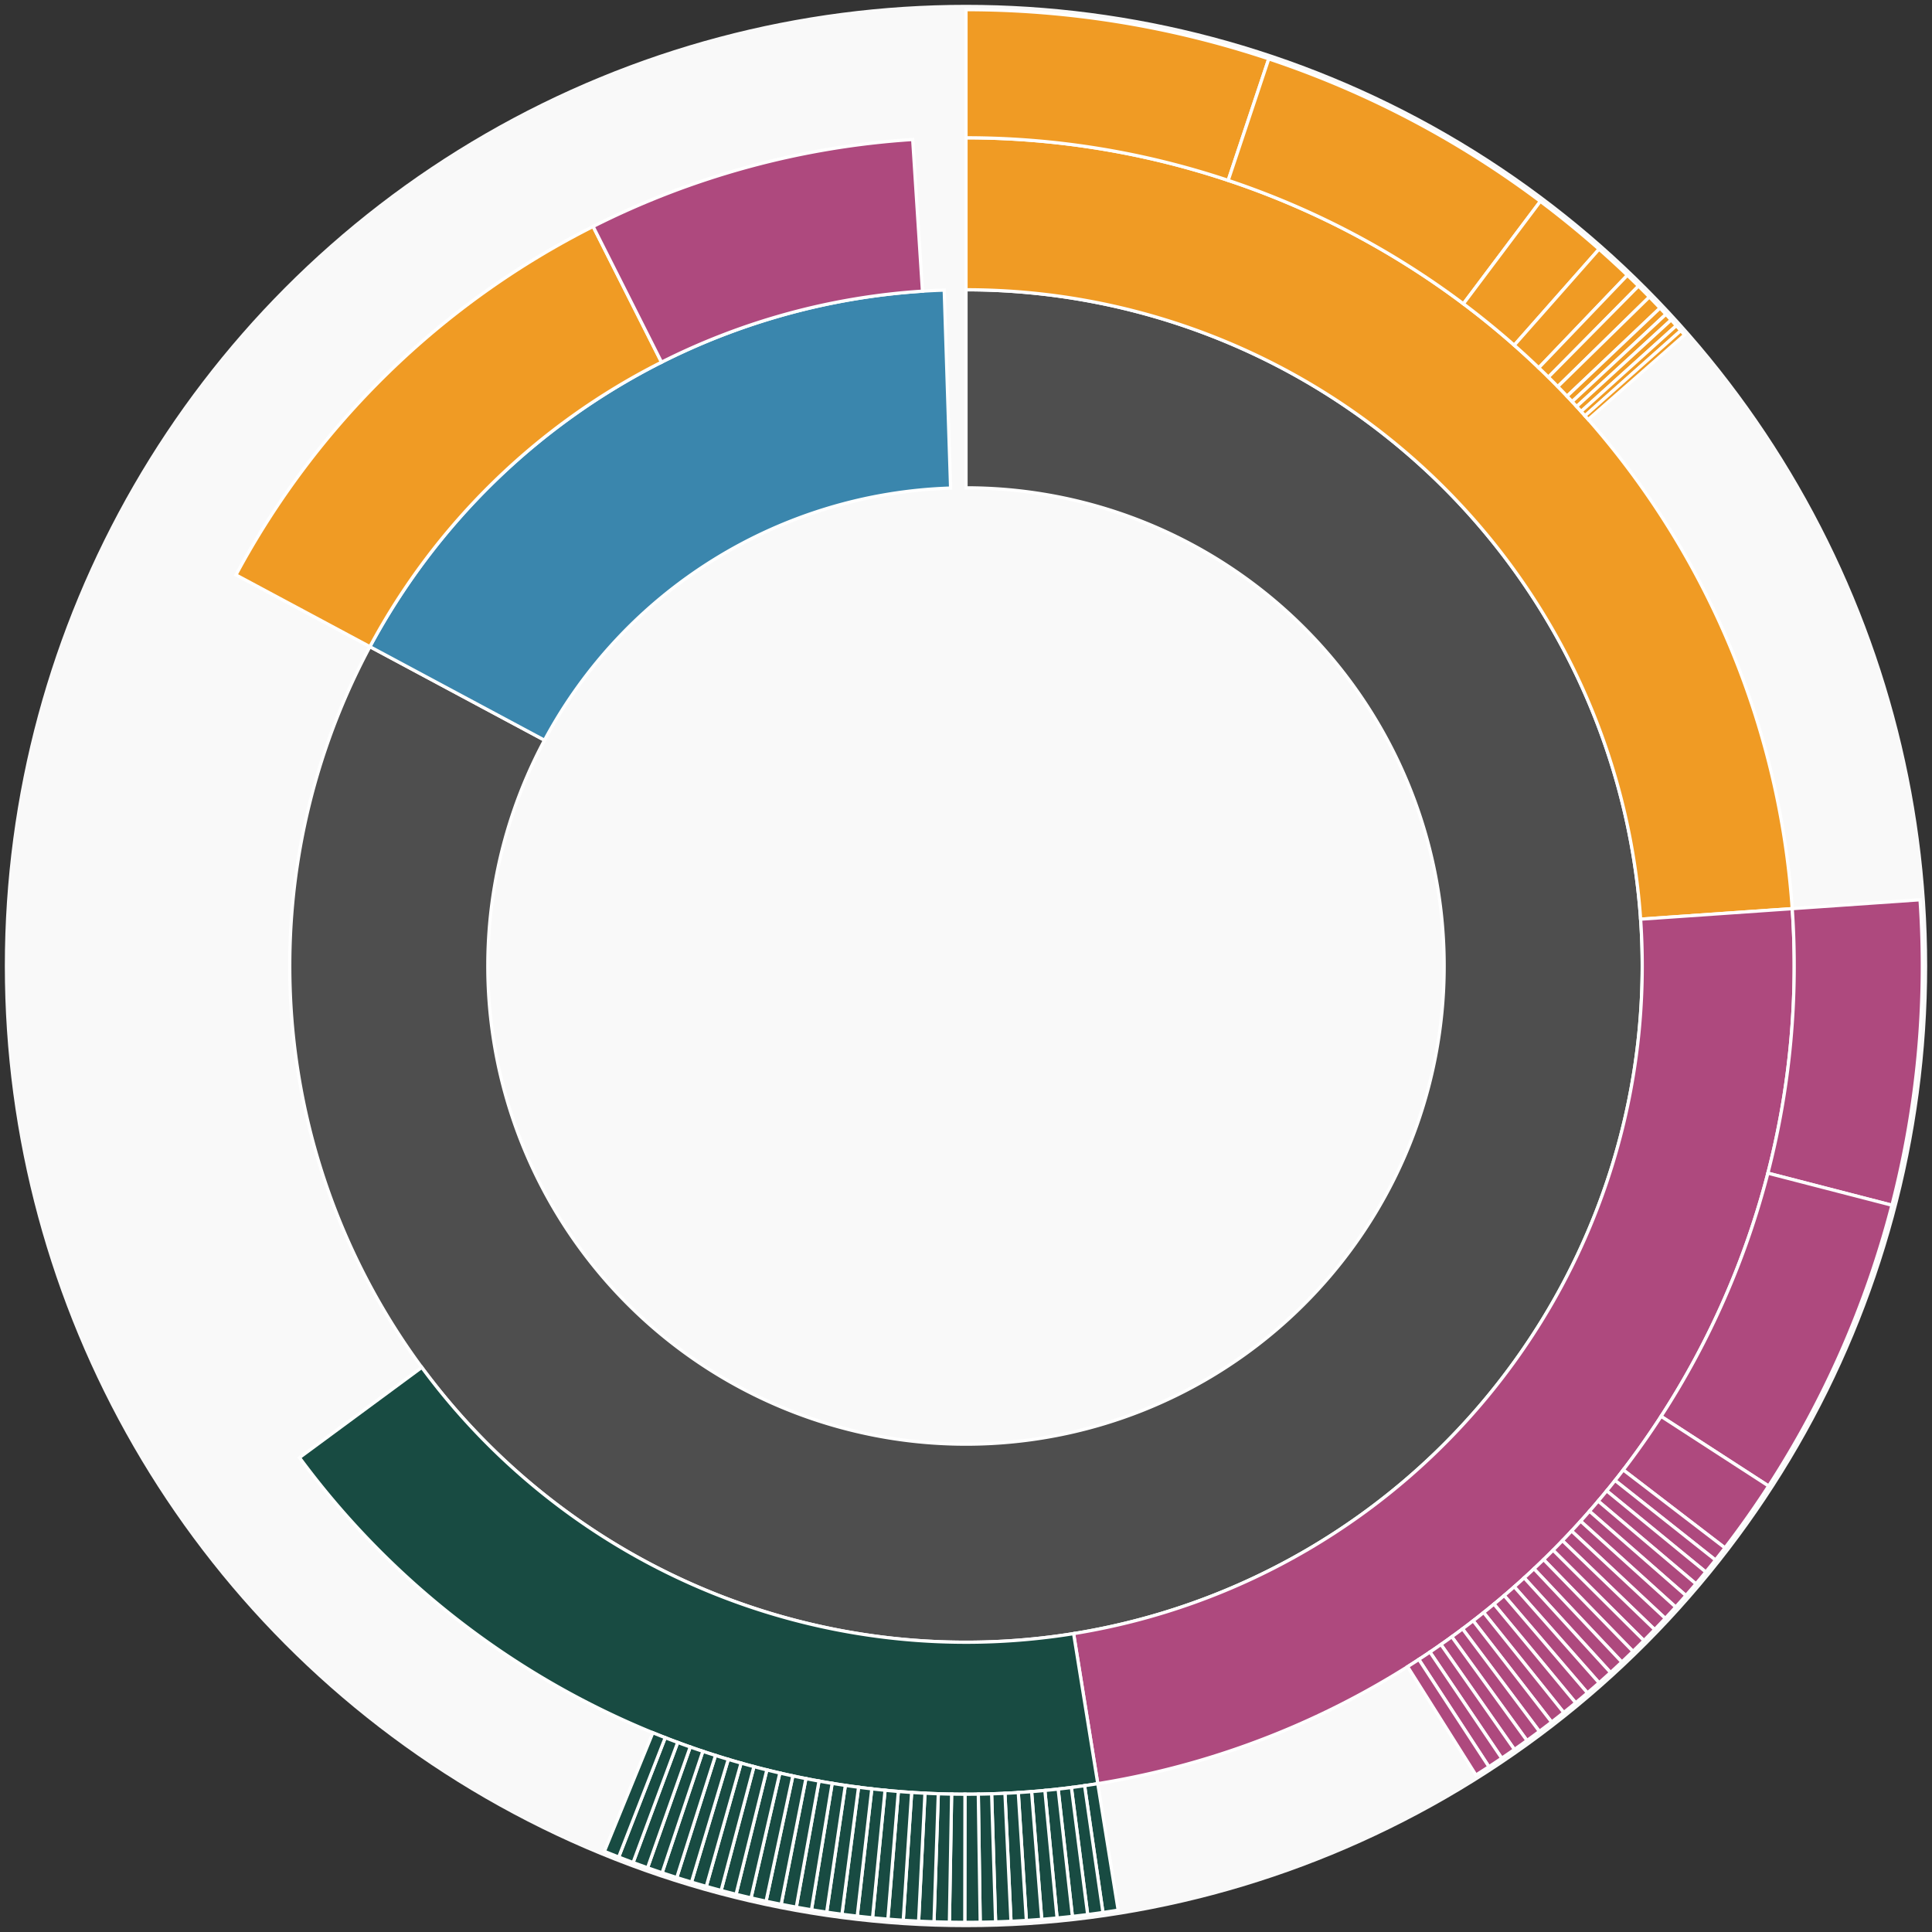 <svg xmlns="http://www.w3.org/2000/svg" width="600" height="600" id="block-7914251"><rect width="100%" height="100%" fill="#333333" stroke="none"/><g id="burst-container" transform="translate(300,300)"><data type="text/json">{"number":7914251,"totalTransactions":70,"totalFunctions":0,"totalFunctionsValue":"0","totalLogs":93,"totalTokenTransfers":93,"tokens":{"0x89d24a6b4ccb1b6faa2625fe562bdd9a23260359":"2480.765041242","0x174bfa6600bf90c885c7c01c7031389ed1461ab9":"5.71068007","0x0d8775f648430679a709e98d2b0cb6250d2887ef":"20.51169515","0x1af97824a7ccd3963b9385e37ecbf44ece0c73e4":"75","0x9f8f72aa9304c8b593d555f12ef6589cc3a579a2":"12.4","0x05f02507c7134dbae420ab8c0ef56e999b59da03":"5.6409e-14","0xc02aaa39b223fe8d0a0e5c4f27ead9083c756cc2":"3.689553995139352488","0x6f259637dcd74c767781e37bc6133cd6a68aa161":"4036.8408","0xed314bf44013612e8c00abd3cb6eade61cc8c72e":"7777","0xe019070ca3ee26f0fed7ced235a69992014c3181":"0","0x55370c60fca4929867f8e0e59acfc6198bdca274":"1.087962844874545815","0x693d04b55963b62ef2bb7f8f28b03b25023286ce":"0.010989523685601472","0x06a6a7af298129e3a2ab396c9c06f91d3c54aba8":"1.10479e-13","0xf970b8e36e23f7fc3fd752eea86f8be8d83375a6":"57412.900340559622803365","0x0000000000085d4780b73119b644ae5ecd22b376":"1902.64047792","0x06012c8cf97bead5deae237070f9587f8e7a266d":"8.10471e-13","0xbadb19c3997b590222e2c917ca8824dcc93368bd":"0.5"},"totalEther":"55.235476679568054299","totalEtherTxns":38,"newContracts":["0xcfffd533b8d4cc284ddf428127c11b3342785fbb","0xbae6a39f8a5f9abd90b96ea8cd1b9ee911f2dc0e"],"totalNewContracts":2}</data><circle r="297" style="fill: #f9f9f9; stroke: #f9f9f9; stroke-width: 3; opacity: 1;" id="circle-base"></circle><path display="none" d="M9.093002483669097e-15,-148.5A148.5,148.5,0,1,1,-9.093002483669097e-15,148.5A148.5,148.5,0,1,1,9.093002483669097e-15,-148.5Z" fill-rule="evenodd" id="p-type-root" style="stroke: #fff; opacity: 1;"></path><path d="M1.2859447435097075e-14,-210.011A210.011,210.011,0,1,1,-185.12,-99.171L-130.9,-70.125A148.5,148.5,0,1,0,9.093002483669097e-15,-148.5Z" fill-rule="evenodd" style="fill: #4E4E4E; stroke: #fff; opacity: 1;" id="p-type-data"></path><path d="M-185.12,-99.171A210.011,210.011,0,0,1,-6.763,-209.902L-4.782,-148.423A148.5,148.5,0,0,0,-130.9,-70.125Z" fill-rule="evenodd" style="fill: #3A86AD; stroke: #fff; opacity: 1;" id="p-type-value"></path><path d="M1.5749542295064867e-14,-257.21A257.21,257.21,0,0,1,256.592,-17.811L209.507,-14.543A210.011,210.011,0,0,0,1.2859447435097075e-14,-210.011Z" fill-rule="evenodd" style="fill: #F09B24; stroke: #fff; opacity: 1;" id="p-type-ether"></path><path d="M256.592,-17.811A257.21,257.21,0,0,1,40.925,253.933L33.415,207.335A210.011,210.011,0,0,0,209.507,-14.543Z" fill-rule="evenodd" style="fill: #AE497E; stroke: #fff; opacity: 1;" id="p-type-tokenTransfers"></path><path d="M40.925,253.933A257.21,257.21,0,0,1,-206.997,152.673L-169.012,124.657A210.011,210.011,0,0,0,33.415,207.335Z" fill-rule="evenodd" style="fill: #184B42; stroke: #fff; opacity: 1;" id="p-type-logs"></path><path d="M-226.725,-121.459A257.21,257.21,0,0,1,-115.804,-229.665L-94.554,-187.521A210.011,210.011,0,0,0,-185.12,-99.171Z" fill-rule="evenodd" style="fill: #F09B24; stroke: #fff; opacity: 1;" id="p-type-ether"></path><path d="M-115.804,-229.665A257.21,257.21,0,0,1,-16.557,-256.676L-13.519,-209.575A210.011,210.011,0,0,0,-94.554,-187.521Z" fill-rule="evenodd" style="fill: #AE497E; stroke: #fff; opacity: 1;" id="p-type-tokenTransfers"></path><path d="M1.8186004967338195e-14,-297A297,297,0,0,1,94.023,-281.724L81.427,-243.98A257.21,257.21,0,0,0,1.5749542295064867e-14,-257.21Z" fill-rule="evenodd" style="fill: #F09B24; stroke: #fff; opacity: 1;" id="p-type-ether"></path><path d="M94.023,-281.724A297,297,0,0,1,178.367,-237.475L154.47,-205.659A257.21,257.21,0,0,0,81.427,-243.98Z" fill-rule="evenodd" style="fill: #F09B24; stroke: #fff; opacity: 1;" id="p-type-ether"></path><path d="M178.367,-237.475A297,297,0,0,1,196.596,-222.618L170.258,-192.793A257.21,257.21,0,0,0,154.47,-205.659Z" fill-rule="evenodd" style="fill: #F09B24; stroke: #fff; opacity: 1;" id="p-type-ether"></path><path d="M196.596,-222.618A297,297,0,0,1,205.398,-214.525L177.879,-185.784A257.21,257.21,0,0,0,170.258,-192.793Z" fill-rule="evenodd" style="fill: #F09B24; stroke: #fff; opacity: 1;" id="p-type-ether"></path><path d="M205.398,-214.525A297,297,0,0,1,208.843,-211.172L180.863,-182.88A257.21,257.21,0,0,0,177.879,-185.784Z" fill-rule="evenodd" style="fill: #F09B24; stroke: #fff; opacity: 1;" id="p-type-ether"></path><path d="M208.843,-211.172A297,297,0,0,1,212.218,-207.78L183.786,-179.943A257.21,257.21,0,0,0,180.863,-182.88Z" fill-rule="evenodd" style="fill: #F09B24; stroke: #fff; opacity: 1;" id="p-type-ether"></path><path d="M212.218,-207.78A297,297,0,0,1,215.536,-204.336L186.66,-176.96A257.21,257.21,0,0,0,183.786,-179.943Z" fill-rule="evenodd" style="fill: #F09B24; stroke: #fff; opacity: 1;" id="p-type-ether"></path><path d="M215.536,-204.336A297,297,0,0,1,217.361,-202.394L188.24,-175.278A257.21,257.21,0,0,0,186.66,-176.96Z" fill-rule="evenodd" style="fill: #F09B24; stroke: #fff; opacity: 1;" id="p-type-ether"></path><path d="M217.361,-202.394A297,297,0,0,1,218.985,-200.636L189.646,-173.755A257.21,257.21,0,0,0,188.24,-175.278Z" fill-rule="evenodd" style="fill: #F09B24; stroke: #fff; opacity: 1;" id="p-type-ether"></path><path d="M218.985,-200.636A297,297,0,0,1,220.593,-198.866L191.039,-172.223A257.21,257.21,0,0,0,189.646,-173.755Z" fill-rule="evenodd" style="fill: #F09B24; stroke: #fff; opacity: 1;" id="p-type-ether"></path><path d="M220.593,-198.866A297,297,0,0,1,221.978,-197.319L192.238,-170.884A257.21,257.21,0,0,0,191.039,-172.223Z" fill-rule="evenodd" style="fill: #F09B24; stroke: #fff; opacity: 1;" id="p-type-ether"></path><path d="M221.978,-197.319A297,297,0,0,1,223.149,-195.993L193.253,-169.735A257.21,257.21,0,0,0,192.238,-170.884Z" fill-rule="evenodd" style="fill: #F09B24; stroke: #fff; opacity: 1;" id="p-type-ether"></path><path d="M296.287,-20.567A297,297,0,0,1,287.559,74.289L249.033,64.336A257.21,257.21,0,0,0,256.592,-17.811Z" fill-rule="evenodd" style="fill: #AE497E; stroke: #fff; opacity: 1;" id="p-type-tokenTransfers"></path><path d="M287.559,74.289A297,297,0,0,1,249.256,161.494L215.862,139.858A257.21,257.21,0,0,0,249.033,64.336Z" fill-rule="evenodd" style="fill: #AE497E; stroke: #fff; opacity: 1;" id="p-type-tokenTransfers"></path><path d="M249.256,161.494A297,297,0,0,1,235.698,180.709L204.12,156.498A257.21,257.21,0,0,0,215.862,139.858Z" fill-rule="evenodd" style="fill: #AE497E; stroke: #fff; opacity: 1;" id="p-type-tokenTransfers"></path><path d="M235.698,180.709A297,297,0,0,1,232.757,184.481L201.573,159.765A257.21,257.21,0,0,0,204.12,156.498Z" fill-rule="evenodd" style="fill: #AE497E; stroke: #fff; opacity: 1;" id="p-type-tokenTransfers"></path><path d="M232.757,184.481A297,297,0,0,1,229.756,188.205L198.974,162.99A257.21,257.21,0,0,0,201.573,159.765Z" fill-rule="evenodd" style="fill: #AE497E; stroke: #fff; opacity: 1;" id="p-type-tokenTransfers"></path><path d="M229.756,188.205A297,297,0,0,1,226.695,191.881L196.324,166.174A257.21,257.21,0,0,0,198.974,162.99Z" fill-rule="evenodd" style="fill: #AE497E; stroke: #fff; opacity: 1;" id="p-type-tokenTransfers"></path><path d="M226.695,191.881A297,297,0,0,1,223.576,195.506L193.622,169.314A257.21,257.21,0,0,0,196.324,166.174Z" fill-rule="evenodd" style="fill: #AE497E; stroke: #fff; opacity: 1;" id="p-type-tokenTransfers"></path><path d="M223.576,195.506A297,297,0,0,1,220.399,199.081L190.871,172.41A257.21,257.21,0,0,0,193.622,169.314Z" fill-rule="evenodd" style="fill: #AE497E; stroke: #fff; opacity: 1;" id="p-type-tokenTransfers"></path><path d="M220.399,199.081A297,297,0,0,1,217.164,202.605L188.07,175.461A257.21,257.21,0,0,0,190.871,172.41Z" fill-rule="evenodd" style="fill: #AE497E; stroke: #fff; opacity: 1;" id="p-type-tokenTransfers"></path><path d="M217.164,202.605A297,297,0,0,1,213.873,206.076L185.22,178.467A257.21,257.21,0,0,0,188.07,175.461Z" fill-rule="evenodd" style="fill: #AE497E; stroke: #fff; opacity: 1;" id="p-type-tokenTransfers"></path><path d="M213.873,206.076A297,297,0,0,1,210.527,209.493L182.322,181.426A257.21,257.21,0,0,0,185.22,178.467Z" fill-rule="evenodd" style="fill: #AE497E; stroke: #fff; opacity: 1;" id="p-type-tokenTransfers"></path><path d="M210.527,209.493A297,297,0,0,1,207.126,212.856L179.376,184.339A257.21,257.21,0,0,0,182.322,181.426Z" fill-rule="evenodd" style="fill: #AE497E; stroke: #fff; opacity: 1;" id="p-type-tokenTransfers"></path><path d="M207.126,212.856A297,297,0,0,1,203.672,216.164L176.385,187.204A257.21,257.21,0,0,0,179.376,184.339Z" fill-rule="evenodd" style="fill: #AE497E; stroke: #fff; opacity: 1;" id="p-type-tokenTransfers"></path><path d="M203.672,216.164A297,297,0,0,1,200.164,219.416L173.347,190.02A257.21,257.21,0,0,0,176.385,187.204Z" fill-rule="evenodd" style="fill: #AE497E; stroke: #fff; opacity: 1;" id="p-type-tokenTransfers"></path><path d="M200.164,219.416A297,297,0,0,1,196.605,222.611L170.265,192.787A257.21,257.21,0,0,0,173.347,190.02Z" fill-rule="evenodd" style="fill: #AE497E; stroke: #fff; opacity: 1;" id="p-type-tokenTransfers"></path><path d="M196.605,222.611A297,297,0,0,1,192.994,225.748L167.138,195.504A257.21,257.21,0,0,0,170.265,192.787Z" fill-rule="evenodd" style="fill: #AE497E; stroke: #fff; opacity: 1;" id="p-type-tokenTransfers"></path><path d="M192.994,225.748A297,297,0,0,1,189.334,228.827L163.968,198.17A257.21,257.21,0,0,0,167.138,195.504Z" fill-rule="evenodd" style="fill: #AE497E; stroke: #fff; opacity: 1;" id="p-type-tokenTransfers"></path><path d="M189.334,228.827A297,297,0,0,1,185.625,231.846L160.756,200.784A257.21,257.21,0,0,0,163.968,198.17Z" fill-rule="evenodd" style="fill: #AE497E; stroke: #fff; opacity: 1;" id="p-type-tokenTransfers"></path><path d="M185.625,231.846A297,297,0,0,1,181.867,234.805L157.501,203.347A257.21,257.21,0,0,0,160.756,200.784Z" fill-rule="evenodd" style="fill: #AE497E; stroke: #fff; opacity: 1;" id="p-type-tokenTransfers"></path><path d="M181.867,234.805A297,297,0,0,1,178.062,237.703L154.206,205.857A257.21,257.21,0,0,0,157.501,203.347Z" fill-rule="evenodd" style="fill: #AE497E; stroke: #fff; opacity: 1;" id="p-type-tokenTransfers"></path><path d="M178.062,237.703A297,297,0,0,1,174.211,240.54L150.871,208.314A257.21,257.21,0,0,0,154.206,205.857Z" fill-rule="evenodd" style="fill: #AE497E; stroke: #fff; opacity: 1;" id="p-type-tokenTransfers"></path><path d="M174.211,240.54A297,297,0,0,1,170.315,243.314L147.497,210.716A257.21,257.21,0,0,0,150.871,208.314Z" fill-rule="evenodd" style="fill: #AE497E; stroke: #fff; opacity: 1;" id="p-type-tokenTransfers"></path><path d="M170.315,243.314A297,297,0,0,1,166.375,246.025L144.085,213.064A257.21,257.21,0,0,0,147.497,210.716Z" fill-rule="evenodd" style="fill: #AE497E; stroke: #fff; opacity: 1;" id="p-type-tokenTransfers"></path><path d="M166.375,246.025A297,297,0,0,1,162.391,248.673L140.635,215.357A257.21,257.21,0,0,0,144.085,213.064Z" fill-rule="evenodd" style="fill: #AE497E; stroke: #fff; opacity: 1;" id="p-type-tokenTransfers"></path><path d="M162.391,248.673A297,297,0,0,1,158.366,251.256L137.149,217.594A257.21,257.21,0,0,0,140.635,215.357Z" fill-rule="evenodd" style="fill: #AE497E; stroke: #fff; opacity: 1;" id="p-type-tokenTransfers"></path><path d="M47.256,293.216A297,297,0,0,1,42.528,293.939L36.831,254.559A257.21,257.21,0,0,0,40.925,253.933Z" fill-rule="evenodd" style="fill: #184B42; stroke: #fff; opacity: 1;" id="p-type-logs"></path><path d="M42.528,293.939A297,297,0,0,1,37.789,294.586L32.727,255.119A257.21,257.21,0,0,0,36.831,254.559Z" fill-rule="evenodd" style="fill: #184B42; stroke: #fff; opacity: 1;" id="p-type-logs"></path><path d="M37.789,294.586A297,297,0,0,1,33.041,295.156L28.614,255.613A257.21,257.21,0,0,0,32.727,255.119Z" fill-rule="evenodd" style="fill: #184B42; stroke: #fff; opacity: 1;" id="p-type-logs"></path><path d="M33.041,295.156A297,297,0,0,1,28.283,295.65L24.494,256.041A257.21,257.21,0,0,0,28.614,255.613Z" fill-rule="evenodd" style="fill: #184B42; stroke: #fff; opacity: 1;" id="p-type-logs"></path><path d="M28.283,295.65A297,297,0,0,1,23.519,296.067L20.368,256.402A257.21,257.21,0,0,0,24.494,256.041Z" fill-rule="evenodd" style="fill: #184B42; stroke: #fff; opacity: 1;" id="p-type-logs"></path><path d="M23.519,296.067A297,297,0,0,1,18.748,296.408L16.236,256.697A257.21,257.21,0,0,0,20.368,256.402Z" fill-rule="evenodd" style="fill: #184B42; stroke: #fff; opacity: 1;" id="p-type-logs"></path><path d="M18.748,296.408A297,297,0,0,1,13.972,296.671L12.1,256.925A257.21,257.21,0,0,0,16.236,256.697Z" fill-rule="evenodd" style="fill: #184B42; stroke: #fff; opacity: 1;" id="p-type-logs"></path><path d="M13.972,296.671A297,297,0,0,1,9.193,296.858L7.961,257.086A257.21,257.21,0,0,0,12.1,256.925Z" fill-rule="evenodd" style="fill: #184B42; stroke: #fff; opacity: 1;" id="p-type-logs"></path><path d="M9.193,296.858A297,297,0,0,1,4.411,296.967L3.82,257.181A257.21,257.21,0,0,0,7.961,257.086Z" fill-rule="evenodd" style="fill: #184B42; stroke: #fff; opacity: 1;" id="p-type-logs"></path><path d="M4.411,296.967A297,297,0,0,1,-0.372,297L-0.322,257.209A257.21,257.21,0,0,0,3.82,257.181Z" fill-rule="evenodd" style="fill: #184B42; stroke: #fff; opacity: 1;" id="p-type-logs"></path><path d="M-0.372,297A297,297,0,0,1,-5.154,296.955L-4.464,257.171A257.21,257.21,0,0,0,-0.322,257.209Z" fill-rule="evenodd" style="fill: #184B42; stroke: #fff; opacity: 1;" id="p-type-logs"></path><path d="M-5.154,296.955A297,297,0,0,1,-9.936,296.834L-8.605,257.066A257.21,257.21,0,0,0,-4.464,257.171Z" fill-rule="evenodd" style="fill: #184B42; stroke: #fff; opacity: 1;" id="p-type-logs"></path><path d="M-9.936,296.834A297,297,0,0,1,-14.715,296.635L-12.743,256.894A257.21,257.21,0,0,0,-8.605,257.066Z" fill-rule="evenodd" style="fill: #184B42; stroke: #fff; opacity: 1;" id="p-type-logs"></path><path d="M-14.715,296.635A297,297,0,0,1,-19.49,296.36L-16.879,256.655A257.21,257.21,0,0,0,-12.743,256.894Z" fill-rule="evenodd" style="fill: #184B42; stroke: #fff; opacity: 1;" id="p-type-logs"></path><path d="M-19.49,296.36A297,297,0,0,1,-24.26,296.008L-21.009,256.35A257.21,257.21,0,0,0,-16.879,256.655Z" fill-rule="evenodd" style="fill: #184B42; stroke: #fff; opacity: 1;" id="p-type-logs"></path><path d="M-24.26,296.008A297,297,0,0,1,-29.023,295.579L-25.135,255.978A257.21,257.21,0,0,0,-21.009,256.35Z" fill-rule="evenodd" style="fill: #184B42; stroke: #fff; opacity: 1;" id="p-type-logs"></path><path d="M-29.023,295.579A297,297,0,0,1,-33.779,295.073L-29.254,255.541A257.21,257.21,0,0,0,-25.135,255.978Z" fill-rule="evenodd" style="fill: #184B42; stroke: #fff; opacity: 1;" id="p-type-logs"></path><path d="M-33.779,295.073A297,297,0,0,1,-38.527,294.491L-33.365,255.036A257.21,257.21,0,0,0,-29.254,255.541Z" fill-rule="evenodd" style="fill: #184B42; stroke: #fff; opacity: 1;" id="p-type-logs"></path><path d="M-38.527,294.491A297,297,0,0,1,-43.264,293.832L-37.468,254.466A257.21,257.21,0,0,0,-33.365,255.036Z" fill-rule="evenodd" style="fill: #184B42; stroke: #fff; opacity: 1;" id="p-type-logs"></path><path d="M-43.264,293.832A297,297,0,0,1,-47.99,293.097L-41.561,253.83A257.21,257.21,0,0,0,-37.468,254.466Z" fill-rule="evenodd" style="fill: #184B42; stroke: #fff; opacity: 1;" id="p-type-logs"></path><path d="M-47.99,293.097A297,297,0,0,1,-52.704,292.286L-45.643,253.127A257.21,257.21,0,0,0,-41.561,253.83Z" fill-rule="evenodd" style="fill: #184B42; stroke: #fff; opacity: 1;" id="p-type-logs"></path><path d="M-52.704,292.286A297,297,0,0,1,-57.404,291.4L-49.713,252.36A257.21,257.21,0,0,0,-45.643,253.127Z" fill-rule="evenodd" style="fill: #184B42; stroke: #fff; opacity: 1;" id="p-type-logs"></path><path d="M-57.404,291.4A297,297,0,0,1,-62.089,290.438L-53.771,251.526A257.21,257.21,0,0,0,-49.713,252.36Z" fill-rule="evenodd" style="fill: #184B42; stroke: #fff; opacity: 1;" id="p-type-logs"></path><path d="M-62.089,290.438A297,297,0,0,1,-66.758,289.4L-57.814,250.628A257.21,257.21,0,0,0,-53.771,251.526Z" fill-rule="evenodd" style="fill: #184B42; stroke: #fff; opacity: 1;" id="p-type-logs"></path><path d="M-66.758,289.4A297,297,0,0,1,-71.41,288.287L-61.843,249.664A257.21,257.21,0,0,0,-57.814,250.628Z" fill-rule="evenodd" style="fill: #184B42; stroke: #fff; opacity: 1;" id="p-type-logs"></path><path d="M-71.41,288.287A297,297,0,0,1,-76.043,287.1L-65.855,248.636A257.21,257.21,0,0,0,-61.843,249.664Z" fill-rule="evenodd" style="fill: #184B42; stroke: #fff; opacity: 1;" id="p-type-logs"></path><path d="M-76.043,287.1A297,297,0,0,1,-80.657,285.838L-69.851,247.543A257.21,257.21,0,0,0,-65.855,248.636Z" fill-rule="evenodd" style="fill: #184B42; stroke: #fff; opacity: 1;" id="p-type-logs"></path><path d="M-80.657,285.838A297,297,0,0,1,-85.249,284.502L-73.828,246.386A257.21,257.21,0,0,0,-69.851,247.543Z" fill-rule="evenodd" style="fill: #184B42; stroke: #fff; opacity: 1;" id="p-type-logs"></path><path d="M-85.249,284.502A297,297,0,0,1,-89.82,283.093L-77.786,245.165A257.21,257.21,0,0,0,-73.828,246.386Z" fill-rule="evenodd" style="fill: #184B42; stroke: #fff; opacity: 1;" id="p-type-logs"></path><path d="M-89.82,283.093A297,297,0,0,1,-94.367,281.609L-81.724,243.881A257.21,257.21,0,0,0,-77.786,245.165Z" fill-rule="evenodd" style="fill: #184B42; stroke: #fff; opacity: 1;" id="p-type-logs"></path><path d="M-94.367,281.609A297,297,0,0,1,-98.889,280.053L-85.641,242.533A257.21,257.21,0,0,0,-81.724,243.881Z" fill-rule="evenodd" style="fill: #184B42; stroke: #fff; opacity: 1;" id="p-type-logs"></path><path d="M-98.889,280.053A297,297,0,0,1,-103.387,278.425L-89.535,241.123A257.21,257.21,0,0,0,-85.641,242.533Z" fill-rule="evenodd" style="fill: #184B42; stroke: #fff; opacity: 1;" id="p-type-logs"></path><path d="M-103.387,278.425A297,297,0,0,1,-107.857,276.724L-93.407,239.65A257.21,257.21,0,0,0,-89.535,241.123Z" fill-rule="evenodd" style="fill: #184B42; stroke: #fff; opacity: 1;" id="p-type-logs"></path><path d="M-107.857,276.724A297,297,0,0,1,-112.299,274.951L-97.254,238.114A257.21,257.21,0,0,0,-93.407,239.65Z" fill-rule="evenodd" style="fill: #184B42; stroke: #fff; opacity: 1;" id="p-type-logs"></path></g></svg>